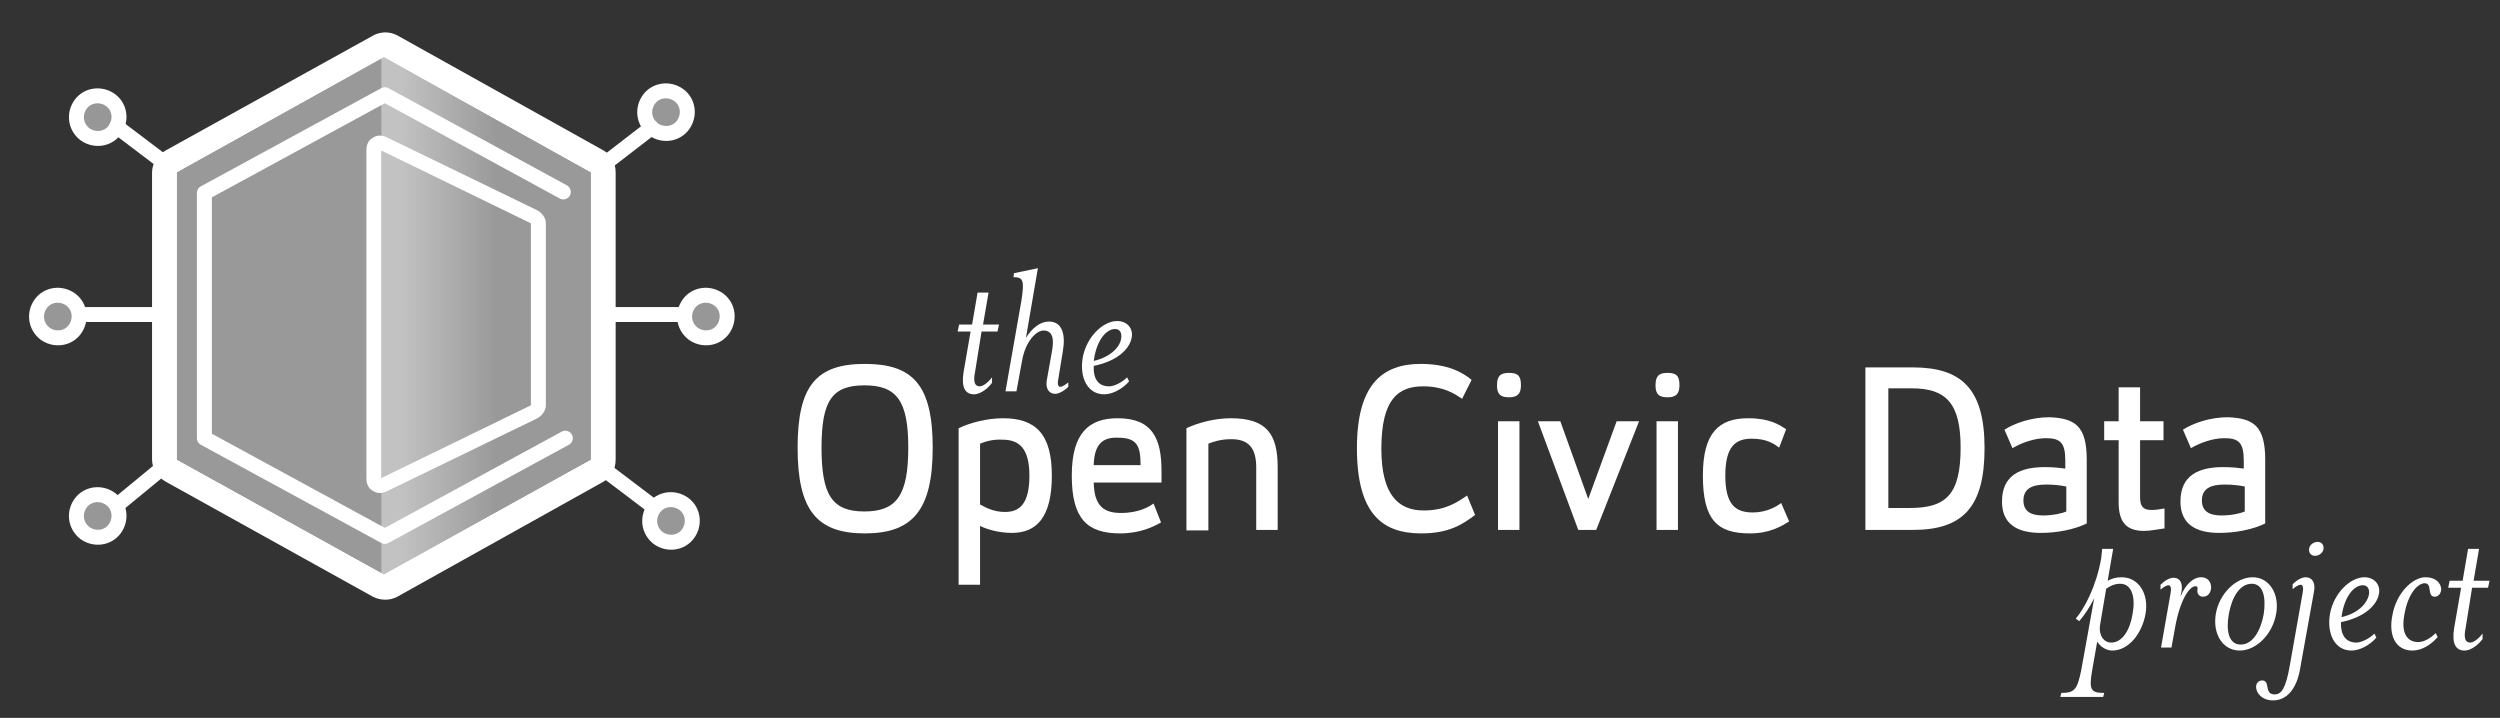 <?xml version="1.0" encoding="utf-8"?>
<!-- Generator: Adobe Illustrator 17.1.0, SVG Export Plug-In . SVG Version: 6.00 Build 0)  -->
<!DOCTYPE svg PUBLIC "-//W3C//DTD SVG 1.1//EN" "http://www.w3.org/Graphics/SVG/1.1/DTD/svg11.dtd">
<svg version="1.1" id="Layer_1" xmlns="http://www.w3.org/2000/svg" xmlns:xlink="http://www.w3.org/1999/xlink" x="0px" y="0px"
	 viewBox="0 0 501.5 144" enable-background="new 0 0 501.5 144" xml:space="preserve">
<rect x="0" y="0" width="501.5" height="144" fill="#333333" stroke="none"/>
<g opacity="0.5">
	<polygon fill="#FFFFFF" points="118.5,92.2 77,115.2 35.5,92.2 35.5,34.6 77,11.5 118.5,34.6 	"/>
</g>
<g>
	<path fill="#FFFFFF" d="M77,11.5l41.5,23.1v57.6L77,115.2L35.5,92.2V34.6L77,11.5 M77.3,6.5c-0.8,0-1.7,0.2-2.4,0.6L33.2,30.2
		c-1.6,0.9-2.7,2.6-2.7,4.4v57.6c0,1.8,1.1,3.5,2.7,4.4l41.6,23.1c0.8,0.4,1.6,0.6,2.5,0.6c0.8,0,1.7-0.2,2.4-0.6l41.4-23.1
		c1.6-0.9,2.4-2.6,2.4-4.4V34.6c0-1.8-0.8-3.5-2.4-4.4L79.7,7.1C78.9,6.7,78.2,6.5,77.3,6.5L77.3,6.5z"/>
</g>
<g>
	<path fill="#FFFFFF" d="M76.5,30.2l30,14.6v36.5l-30,14.6V30.5 M76.1,27.2c-0.6,0-0.9,0.2-1.4,0.5c-0.9,0.5-1.2,1.5-1.2,2.5v65.7
		c0,1,0.3,2,1.2,2.5c0.5,0.3,0.9,0.5,1.5,0.5c0.4,0,0.8-0.1,1.3-0.3L107.6,84c1-0.5,1.9-1.5,1.9-2.7V44.8c0-1.1-0.8-2.2-1.9-2.7
		L77.5,27.5C77.1,27.3,76.5,27.2,76.1,27.2L76.1,27.2z"/>
</g>
<polyline fill="none" stroke="#FFFFFF" stroke-width="3" stroke-linecap="round" stroke-linejoin="round" stroke-miterlimit="10" points="
	113.4,87.9 77.2,107.6 41,87.9 41,38.7 77.2,19 113,38.5 "/>
<line fill="none" stroke="#FFFFFF" stroke-width="3" stroke-linecap="round" stroke-linejoin="round" stroke-miterlimit="10" x1="120.2" y1="33.7" x2="130.7" y2="25.6"/>
<g>
	
		<line fill="none" stroke="#FFFFFF" stroke-width="3" stroke-linecap="round" stroke-linejoin="round" stroke-miterlimit="10" x1="34.1" y1="33.5" x2="23.4" y2="25.4"/>
</g>
<line fill="none" stroke="#FFFFFF" stroke-width="3" stroke-linecap="round" stroke-linejoin="round" stroke-miterlimit="10" x1="119.9" y1="93.2" x2="131" y2="101.6"/>
<g>
	
		<line fill="none" stroke="#FFFFFF" stroke-width="3" stroke-linecap="round" stroke-linejoin="round" stroke-miterlimit="10" x1="33.5" y1="93.1" x2="23.9" y2="101"/>
</g>
<line fill="none" stroke="#FFFFFF" stroke-width="3" stroke-linecap="round" stroke-linejoin="round" stroke-miterlimit="10" x1="33.4" y1="63.1" x2="16.8" y2="63.1"/>
<path fill="#FFFFFF" fill-opacity="0.49" stroke="#FFFFFF" stroke-width="3" stroke-linecap="round" stroke-linejoin="round" stroke-miterlimit="10" d="
	M8.2,60.9c1.4-1.9,4.1-2.2,6-0.8c1.9,1.4,2.2,4.1,0.8,6c-1.4,1.9-4.1,2.2-6,0.8C7.1,65.4,6.8,62.8,8.2,60.9z"/>
<path fill="#FFFFFF" fill-opacity="0.49" stroke="#FFFFFF" stroke-width="3" stroke-linecap="round" stroke-linejoin="round" stroke-miterlimit="10" d="
	M16.2,20.9c1.4-1.9,4.1-2.2,6-0.8c1.9,1.4,2.2,4.1,0.8,6c-1.4,1.9-4.1,2.2-6,0.8C15.1,25.4,14.8,22.8,16.2,20.9z"/>
<path fill="#FFFFFF" fill-opacity="0.49" stroke="#FFFFFF" stroke-width="3" stroke-linecap="round" stroke-linejoin="round" stroke-miterlimit="10" d="
	M130.2,19.9c1.4-1.9,4.1-2.2,6-0.8c1.9,1.4,2.2,4.1,0.8,6c-1.4,1.9-4.1,2.2-6,0.8C129.1,24.4,128.8,21.8,130.2,19.9z"/>
<path fill="#FFFFFF" fill-opacity="0.49" stroke="#FFFFFF" stroke-width="3" stroke-linecap="round" stroke-linejoin="round" stroke-miterlimit="10" d="
	M138.2,60.9c1.4-1.9,4.1-2.2,6-0.8c1.9,1.4,2.2,4.1,0.8,6c-1.4,1.9-4.1,2.2-6,0.8C137.1,65.4,136.8,62.8,138.2,60.9z"/>
<path fill="#FFFFFF" fill-opacity="0.49" stroke="#FFFFFF" stroke-width="3" stroke-linecap="round" stroke-linejoin="round" stroke-miterlimit="10" d="
	M131.2,101.9c1.4-1.9,4.1-2.2,6-0.8c1.9,1.4,2.2,4.1,0.8,6c-1.4,1.9-4.1,2.2-6,0.8C130.1,106.4,129.8,103.8,131.2,101.9z"/>
<path fill="#FFFFFF" fill-opacity="0.49" stroke="#FFFFFF" stroke-width="3" stroke-linecap="round" stroke-linejoin="round" stroke-miterlimit="10" d="
	M16.2,100.9c1.4-1.9,4.1-2.2,6-0.8c1.9,1.4,2.2,4.1,0.8,6c-1.4,1.9-4.1,2.2-6,0.8C15.1,105.4,14.8,102.8,16.2,100.9z"/>
<g>
	
		<line fill="none" stroke="#FFFFFF" stroke-width="3" stroke-linecap="round" stroke-linejoin="round" stroke-miterlimit="10" x1="120.6" y1="63.1" x2="137.3" y2="63.1"/>
</g>
<g>
	<path fill="#FFFFFF" d="M195.6,74.6c-0.4,1.9-0.1,2.9,0.9,2.9c0.5,0,1.4-0.4,2.5-1.8l0,1.1c-1.2,1.6-2.7,2.3-3.6,2.3
		c-1.8,0-2.6-1.4-2.1-4.5l1.4-8.1h-2.6l0.3-1.4h2.6l1.1-6.4h2.2l-1.1,6.4h3.2l-0.3,1.4h-3.2L195.6,74.6z"/>
	<path fill="#FFFFFF" d="M203.3,55.6l0.1-0.8l4.8-1l-2.4,14c1.2-2,2.9-3.3,4.6-3.3c2.7,0,3.4,2.6,2.8,6l-0.9,5.5
		c-0.2,0.9-0.1,1.6,0.4,1.6c0.4,0,1.3-0.6,1.6-0.9v0.9c-0.8,0.8-1.9,1.4-2.6,1.4c-1.4,0-2-1.2-1.7-2.8l1-5.6
		c0.5-2.6,0.2-4.3-1.7-4.3c-1.3,0-3.6,2-4.3,6.2l-1.1,6h-2.2l3.2-18.2C205.5,56.3,205.3,55.6,203.3,55.6z"/>
	<path fill="#FFFFFF" d="M222.5,77.5c1,0,2.6-0.8,3.6-1.8l0.4,0.8c-1.3,1.5-3.3,2.6-5,2.6c-3.3,0-5-3.3-4.3-7.4
		c0.8-4.2,4.1-7.3,6.9-7.3c2.1,0,3.3,1.6,2.9,3.4c-0.4,2.1-2.7,4.6-7.6,5.6C219.3,76,220.3,77.5,222.5,77.5z M224.9,67.9
		c0.2-1-0.2-1.9-1.2-1.9c-1.8,0-3.6,2.2-4.2,5.8c0,0.2-0.1,0.4-0.1,0.6C222.9,71.6,224.7,69.5,224.9,67.9z"/>
</g>
<g>
	<path fill="#FFFFFF" d="M421.7,110.1h2.2l-1.1,6.4c1-0.5,1.7-0.7,2.8-0.7c3.4,0,5.5,3.3,4.8,7.3c-0.7,4-3.4,7.4-6.7,7.4
		c-1.2,0-2.4-0.8-3-1.8l-1,5.7c-0.7,4-0.3,4.6,2.4,4.6l-0.2,0.8h-8.6l0.2-0.8c2.6,0,3.2-0.6,4-4.6l2.6-14.4c-0.9,1.8-1.9,3.3-3,4.6
		l-0.7-0.5c1.7-2,4.1-6.4,5.1-12.1L421.7,110.1z M425.3,117.1c-1.3,0-2.2,0.6-2.8,1l-1.2,7.1c-0.4,2.2,0.7,3.7,2.2,3.7
		c2.3,0,3.8-2.6,4.3-5.8C428.4,119.9,427.7,117.1,425.3,117.1z"/>
	<path fill="#FFFFFF" d="M441.5,115.8c1.8,0,2.2,1.5,2,2.5c-0.1,0.5-0.5,1.4-1.6,1.4c-0.7,0-1.2-0.6-1.1-1.3c0.1-0.6,0-0.8-0.4-0.8
		c-1.2,0-3.1,2.7-4.1,8.4l-0.7,3.9h-2.1l1.9-10.8c0.2-1,0.1-1.7-0.4-1.7c-0.5,0-1.3,0.6-1.6,0.9v-1c0.8-0.8,1.8-1.4,2.6-1.4
		c1.4,0,1.9,1.2,1.6,2.8l-0.2,1C438.4,117.2,440,115.8,441.5,115.8z"/>
	<path fill="#FFFFFF" d="M449.3,130.5c-3.4,0-5.5-3.3-4.8-7.4c0.7-4,4-7.3,7.4-7.3c3.3,0,5.4,3.3,4.7,7.3
		C455.9,127.2,452.6,130.5,449.3,130.5z M451.7,117.1c-2.4,0-4,2.7-4.6,6.1c-0.6,3.4,0,6.1,2.4,6.1c2.4,0,4-2.8,4.6-6.1
		C454.6,119.8,454,117.1,451.7,117.1z"/>
	<path fill="#FFFFFF" d="M456,140.5c-2.5,0-3.6-1.8-3.4-3c0.1-0.6,0.6-1,1.2-1c1.7,0,0.3,2.8,2.5,2.8c1.3,0,2.2-1.1,3-5.6l2.6-14.7
		c0.2-1,0.1-1.7-0.4-1.7c-0.5,0-1.3,0.6-1.6,0.9v-1c0.8-0.8,1.8-1.4,2.6-1.4c1.4,0,2,1.2,1.7,2.8l-2.7,15
		C460.8,138.5,458.5,140.5,456,140.5z M464.4,111.5c-0.8,0-1.3-0.6-1.2-1.4c0.1-0.8,0.9-1.4,1.7-1.4c0.8,0,1.3,0.6,1.2,1.4
		C466,110.9,465.2,111.5,464.4,111.5z"/>
	<path fill="#FFFFFF" d="M472.7,128.9c1,0,2.6-0.8,3.6-1.8l0.4,0.8c-1.3,1.5-3.3,2.6-5,2.6c-3.3,0-5-3.3-4.3-7.4
		c0.8-4.2,4.1-7.3,6.9-7.3c2.1,0,3.3,1.6,2.9,3.4c-0.4,2.1-2.7,4.6-7.6,5.6C469.5,127.3,470.5,128.9,472.7,128.9z M475.2,119.3
		c0.2-1-0.2-1.9-1.2-1.9c-1.8,0-3.6,2.2-4.2,5.8c0,0.2-0.1,0.4-0.1,0.6C473.2,123,474.9,120.9,475.2,119.3z"/>
	<path fill="#FFFFFF" d="M483.9,130.5c-3.3,0-4.8-3-4-7c0.8-4.7,4.2-7.7,6.6-7.7c2.6,0,3.3,1.7,3.2,2.6c-0.1,0.6-0.5,1.3-1.3,1.3
		c-1.6,0-0.4-2.7-2-2.7c-1.4,0-3.4,2.1-4.1,6.4c-0.6,3.2,0.3,5.4,2.8,5.4c1,0,2.3-0.6,3.5-1.8l0.4,0.8
		C487.5,129.5,485.7,130.5,483.9,130.5z"/>
	<path fill="#FFFFFF" d="M494.6,126c-0.4,1.9-0.1,2.9,0.9,2.9c0.5,0,1.4-0.4,2.5-1.8l0,1.1c-1.2,1.6-2.7,2.3-3.6,2.3
		c-1.8,0-2.6-1.4-2.1-4.5l1.4-8.1h-2.6l0.3-1.4h2.6l1.1-6.4h2.2l-1.1,6.4h3.2l-0.3,1.4h-3.2L494.6,126z"/>
</g>
<g>
	<path fill="#FFFFFF" d="M187.1,89.8c0,12.5-4,17.2-13.6,17.2c-9.7,0-13.5-4.7-13.5-17.2c0-12.5,3.8-16.8,13.5-16.8
		C183.1,73,187.1,77.2,187.1,89.8z M164.8,89.8c0,9.5,2.1,12.8,8.6,12.8s8.8-3.3,8.8-12.8c0-9.4-2.3-12.5-8.8-12.5
		S164.8,80.4,164.8,89.8z"/>
	<path fill="#FFFFFF" d="M211,95.4c0,8.4-3.1,11.5-8,11.5c-2.8,0-5.2-0.8-6.4-1.4v11.8h-4.3V85.9c2.3-1.1,5.7-2,8.9-2
		C207.7,83.9,211,87,211,95.4z M196.6,89v12.2c1.4,0.8,3,1.5,5,1.5c3,0,4.9-1.7,4.9-7.3c0-5.5-2.1-7.2-5.4-7.2
		C199.3,88.1,197.8,88.5,196.6,89z"/>
	<path fill="#FFFFFF" d="M233,94.5v2.3h-13.6c0.1,4.8,2.1,6.1,5.5,6.1c3.6,0,5.7-1.3,6.5-1.9l1.5,3.8c-1.4,0.8-4.1,2.2-8.2,2.2
		c-6.6,0-9.7-2.9-9.7-11.6c0-8.5,3.4-11.5,9.2-11.5C231.2,83.9,233,88,233,94.5z M219.4,93.3h9.4c0-4-0.8-5.5-4.6-5.5
		C221.2,87.7,219.5,89.1,219.4,93.3z"/>
	<path fill="#FFFFFF" d="M256.3,93.7v12.6H252V93.8c0-3.9-1.5-5.7-5-5.7c-2.1,0-3.6,0.5-4.6,0.9v17.4H238V85.9c2.1-1,5.5-2,8.9-2
		C254.1,83.9,256.3,87.1,256.3,93.7z"/>
	<path fill="#FFFFFF" d="M295.2,76.2l-1.9,3.8c-1.5-1-3.7-2.5-7.8-2.5c-4.9,0-8.4,2.4-8.4,12.5c0,9.4,3.5,12.4,8.5,12.4
		c4.4,0,6.8-1.7,8.7-3l1.6,3.9c-2.4,1.8-5.1,3.7-10.8,3.7c-7.7,0-12.9-3.8-12.9-17.1c0-12.9,5.2-16.9,12.8-16.9
		C290.4,73,293.4,74.7,295.2,76.2z"/>
	<path fill="#FFFFFF" d="M305.1,77.3c0,1.7-0.7,2.4-2.4,2.4c-1.8,0-2.4-0.7-2.4-2.4c0-1.8,0.6-2.5,2.4-2.5
		C304.5,74.8,305.1,75.4,305.1,77.3z M304.8,106.3h-4.3V84.5h4.3V106.3z"/>
	<path fill="#FFFFFF" d="M320.2,106.3h-3.6l-8.1-21.8h4.5l5.6,15.6l5.7-15.6h4.5L320.2,106.3z"/>
	<path fill="#FFFFFF" d="M336.9,77.3c0,1.7-0.7,2.4-2.4,2.4c-1.8,0-2.4-0.7-2.4-2.4c0-1.8,0.6-2.5,2.4-2.5
		C336.3,74.8,336.9,75.4,336.9,77.3z M336.6,106.3h-4.3V84.5h4.3V106.3z"/>
	<path fill="#FFFFFF" d="M358.3,86.1l-1.4,3.7c-0.9-0.7-2.4-1.8-5.5-1.8c-3.3,0-5.3,1.6-5.3,7.4c0,5.8,2,7.4,5.5,7.4
		c2.8,0,4.8-1.2,5.7-1.9l1.6,3.7c-1.6,1-3.9,2.4-7.9,2.4c-6.6,0-9.4-2.8-9.4-11.6c0-8.6,3.2-11.5,9.1-11.5
		C355,83.9,356.9,85.2,358.3,86.1z"/>
	<path fill="#FFFFFF" d="M398.1,89.9c0,11.9-4.4,16.4-14.4,16.4h-9.5V73.7h9.5C393.6,73.7,398.1,78.1,398.1,89.9z M378.8,77.9v24
		h4.3c7.2,0,10.2-2.6,10.2-12.1c0-8.9-2.9-11.9-9.8-11.9H378.8z"/>
	<path fill="#FFFFFF" d="M418.6,92.2v12.8c-2.4,1.2-5.9,1.9-9.2,1.9c-4.8,0-7.8-1.8-7.8-6.3c0-5.3,3.7-6.9,8.6-6.9
		c1.9,0,3.3,0.2,4.1,0.3v-1.6c0-3.6-1-4.5-3.9-4.5c-2.3,0-4.8,0.9-6.7,2l-1.6-3.7c2-1.3,5.4-2.5,9-2.5
		C416.2,83.9,418.6,85.4,418.6,92.2z M405.9,100.4c0,2.1,1.4,3,3.9,3c2,0,3.8-0.4,4.7-0.8v-5c-0.8-0.2-2.4-0.4-4-0.4
		C407.8,97.2,405.9,97.9,405.9,100.4z"/>
	<path fill="#FFFFFF" d="M429.3,84.5h4.7v3.8h-4.7v11.4c0,1.9,0.6,2.6,2.3,2.6c0.7,0,1.6-0.1,2.6-0.3v4c-1.5,0.2-2.9,0.5-4.1,0.5
		c-3.4,0-5.1-1.6-5.1-5.7V88.3h-2.9v-3.8h2.9v-6.8h4.3V84.5z"/>
	<path fill="#FFFFFF" d="M454.4,92.2v12.8c-2.4,1.2-5.9,1.9-9.2,1.9c-4.8,0-7.8-1.8-7.8-6.3c0-5.3,3.7-6.9,8.6-6.9
		c1.9,0,3.3,0.2,4.1,0.3v-1.6c0-3.6-1-4.5-3.9-4.5c-2.3,0-4.8,0.9-6.7,2l-1.6-3.7c2-1.3,5.4-2.5,9-2.5
		C452,83.9,454.4,85.4,454.4,92.2z M441.7,100.4c0,2.1,1.4,3,3.9,3c2,0,3.8-0.4,4.7-0.8v-5c-0.8-0.2-2.4-0.4-4-0.4
		C443.6,97.2,441.7,97.9,441.7,100.4z"/>
</g>
<g>
	<linearGradient id="SVGID_1_" gradientUnits="userSpaceOnUse" x1="76.5" y1="63.393" x2="118.5" y2="63.393">
		<stop  offset="9.580278e-02" style="stop-color:#FFFFFF;stop-opacity:0.4"/>
		<stop  offset="0.555" style="stop-color:#FFFFFF;stop-opacity:0"/>
	</linearGradient>
	<polygon fill="url(#SVGID_1_)" points="118.5,92.4 76.5,115.6 76.5,11.2 118.5,34.4 	"/>
</g>
</svg>
